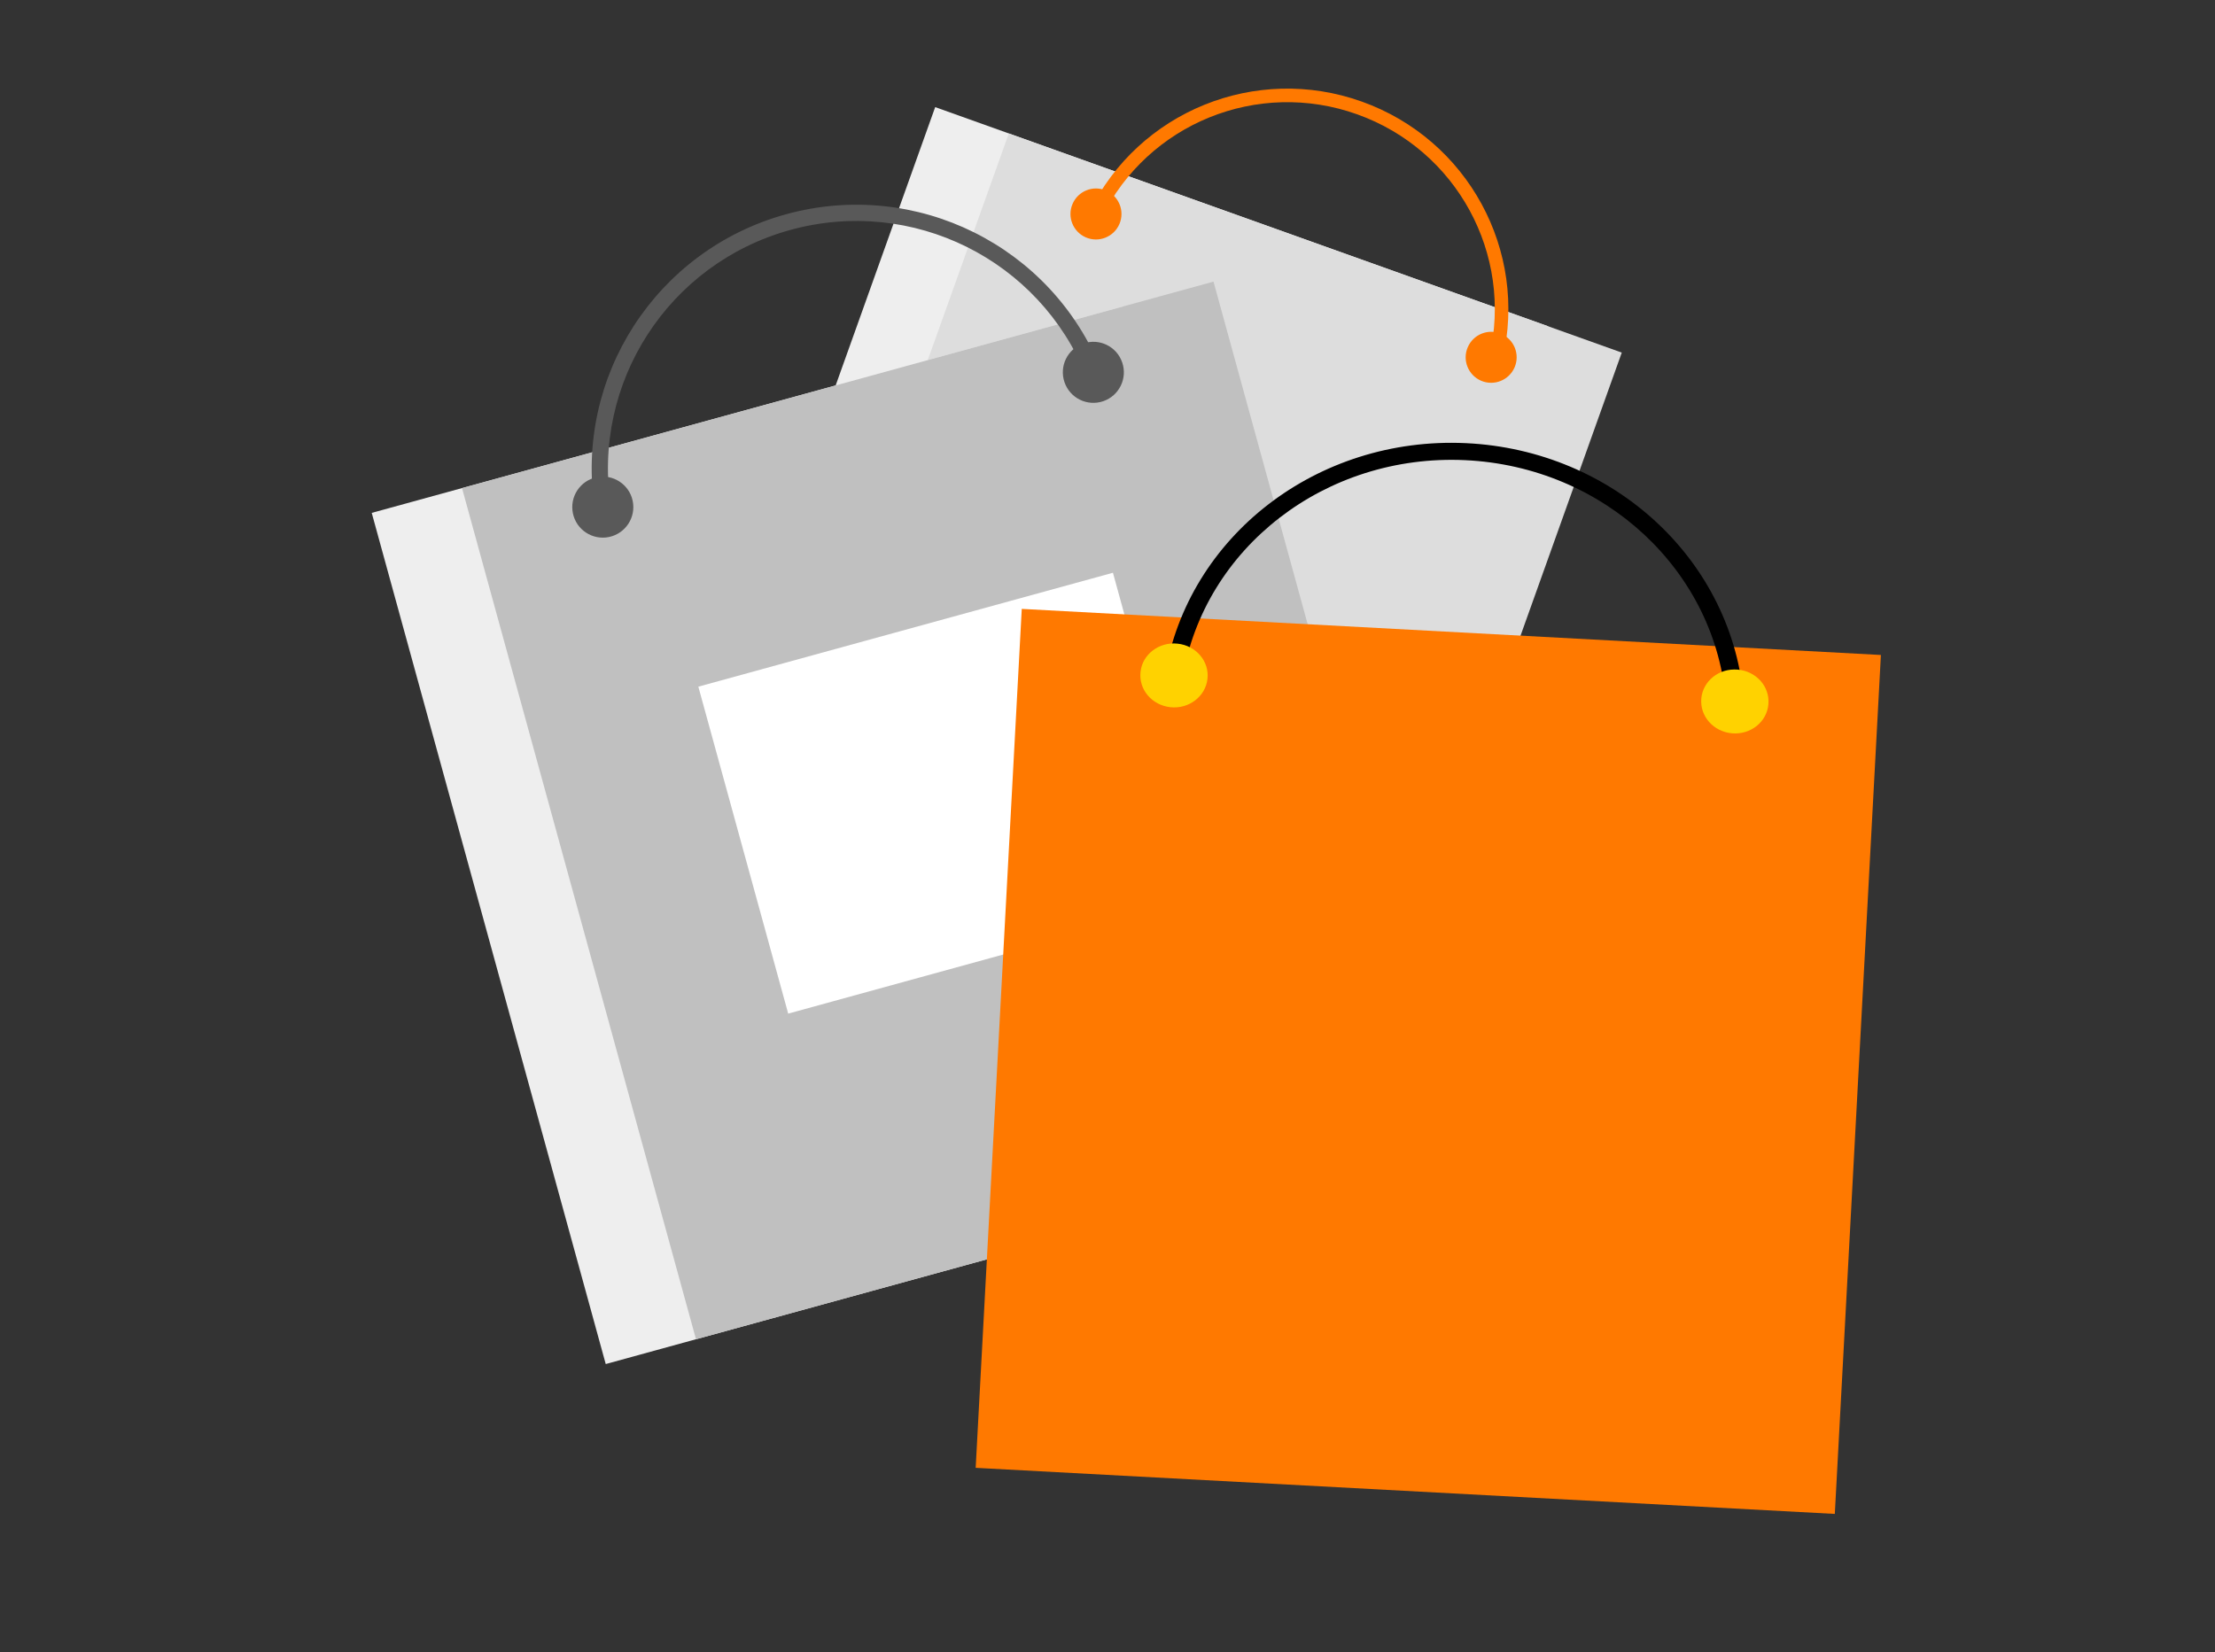 <svg xmlns="http://www.w3.org/2000/svg" width="126" height="94" viewBox="0 0 126 94">
    <rect x="0" y="0" width="126" height="94" fill="#333333" stroke="none"/>
    <g fill="none" fill-rule="evenodd">
        <g>
            <g>
                <g>
                    <g>
                        <g>
                            <path fill="#EEE" d="M18.074 40.598L52.941 53.066 67.065 13.564 32.198 1.095z" transform="translate(-281 -3517) translate(67 3509) translate(214 8) translate(21 5)"/>
                            <path fill="#DDD" d="M22.263 42.096L57.13 54.564 71.254 15.062 36.386 2.594z" transform="translate(-281 -3517) translate(67 3509) translate(214 8) translate(21 5)"/>
                            <g>
                                <path fill="#FF7900" d="M63.717 15.296l.75.178C65.934 9.252 62.493 2.934 56.466.78c-6.027-2.155-12.692.548-15.503 6.287l.692.341c2.638-5.386 8.894-7.925 14.552-5.902 5.657 2.024 8.885 7.952 7.51 13.79" transform="translate(-281 -3517) translate(67 3509) translate(214 8) translate(21 5)"/>
                                <path fill="#FF7900" d="M42.678 7.746c-.316.736-1.168 1.077-1.905.763-.737-.317-1.078-1.17-.762-1.905.315-.737 1.168-1.078 1.904-.763.736.316 1.078 1.168.763 1.905M65.158 15.9c-.316.736-1.168 1.078-1.905.764-.736-.318-1.078-1.17-.761-1.905.315-.737 1.168-1.079 1.903-.763.737.316 1.078 1.168.763 1.904" transform="translate(-281 -3517) translate(67 3509) translate(214 8) translate(21 5)"/>
                                <path fill="#EEE" d="M13.457 72.612L56.203 60.865 42.894 12.434 0.146 24.182z" transform="translate(-281 -3517) translate(67 3509) translate(214 8) translate(21 5)"/>
                                <path fill="silver" d="M18.592 71.201L61.338 59.453 48.03 11.023 5.282 22.772z" transform="translate(-281 -3517) translate(67 3509) translate(214 8) translate(21 5)"/>
                                <path fill="#595959" d="M40.802 16.434l.858-.342C38.82 8.986 31.106 5.159 23.716 7.19c-7.388 2.033-12.063 9.263-10.874 16.82l.914-.142c-1.117-7.094 3.27-13.88 10.206-15.786 6.935-1.907 14.175 1.684 16.84 8.352" transform="translate(-281 -3517) translate(67 3509) translate(214 8) translate(21 5)"/>
                                <path fill="#595959" d="M39.553 16.745c.309.908 1.295 1.393 2.204 1.083.906-.31 1.391-1.299 1.08-2.204-.31-.91-1.297-1.393-2.204-1.082-.908.31-1.391 1.296-1.08 2.203M14.99 23.496c.197.94-.405 1.86-1.343 2.058-.94.196-1.86-.405-2.056-1.343-.197-.939.404-1.859 1.342-2.056.938-.197 1.86.403 2.057 1.341" transform="translate(-281 -3517) translate(67 3509) translate(214 8) translate(21 5)"/>
                                <path fill="#FFF" d="M23.837 52.673L47.422 46.189 42.309 27.589 18.725 34.07z" transform="translate(-281 -3517) translate(67 3509) translate(214 8) translate(21 5)"/>
                                <path fill="#FF7900" d="M85.995 32.267L83.373 81.139 34.501 78.517 37.123 29.645z" transform="translate(-281 -3517) translate(67 3509) translate(214 8) translate(21 5)"/>
                                <path fill="#000" d="M46.266 33.591l-1.006-.155c1.311-7.932 8.674-13.614 17.122-13.222 8.449.393 15.247 6.733 15.822 14.753l-1.016.061c-.535-7.524-6.922-13.479-14.851-13.846-7.925-.368-14.84 4.966-16.071 12.41" transform="translate(-281 -3517) translate(67 3509) translate(214 8) translate(21 5)"/>
                                <path fill="#FFD200" d="M47.687 33.626c-.109 1.002-1.057 1.725-2.108 1.613-1.053-.114-1.817-1.011-1.699-2.016.107-.997 1.06-1.713 2.102-1.6 1.054.104 1.82 1.008 1.705 2.003M75.772 34.93c.015 1.008.89 1.814 1.952 1.801 1.06-.013 1.9-.835 1.877-1.85-.017-1-.887-1.802-1.947-1.788-1.06.007-1.9.835-1.882 1.836" transform="translate(-281 -3517) translate(67 3509) translate(214 8) translate(21 5)"/>
                            </g>
                        </g>
                    </g>
                </g>
            </g>
        </g>
    </g>
</svg>
